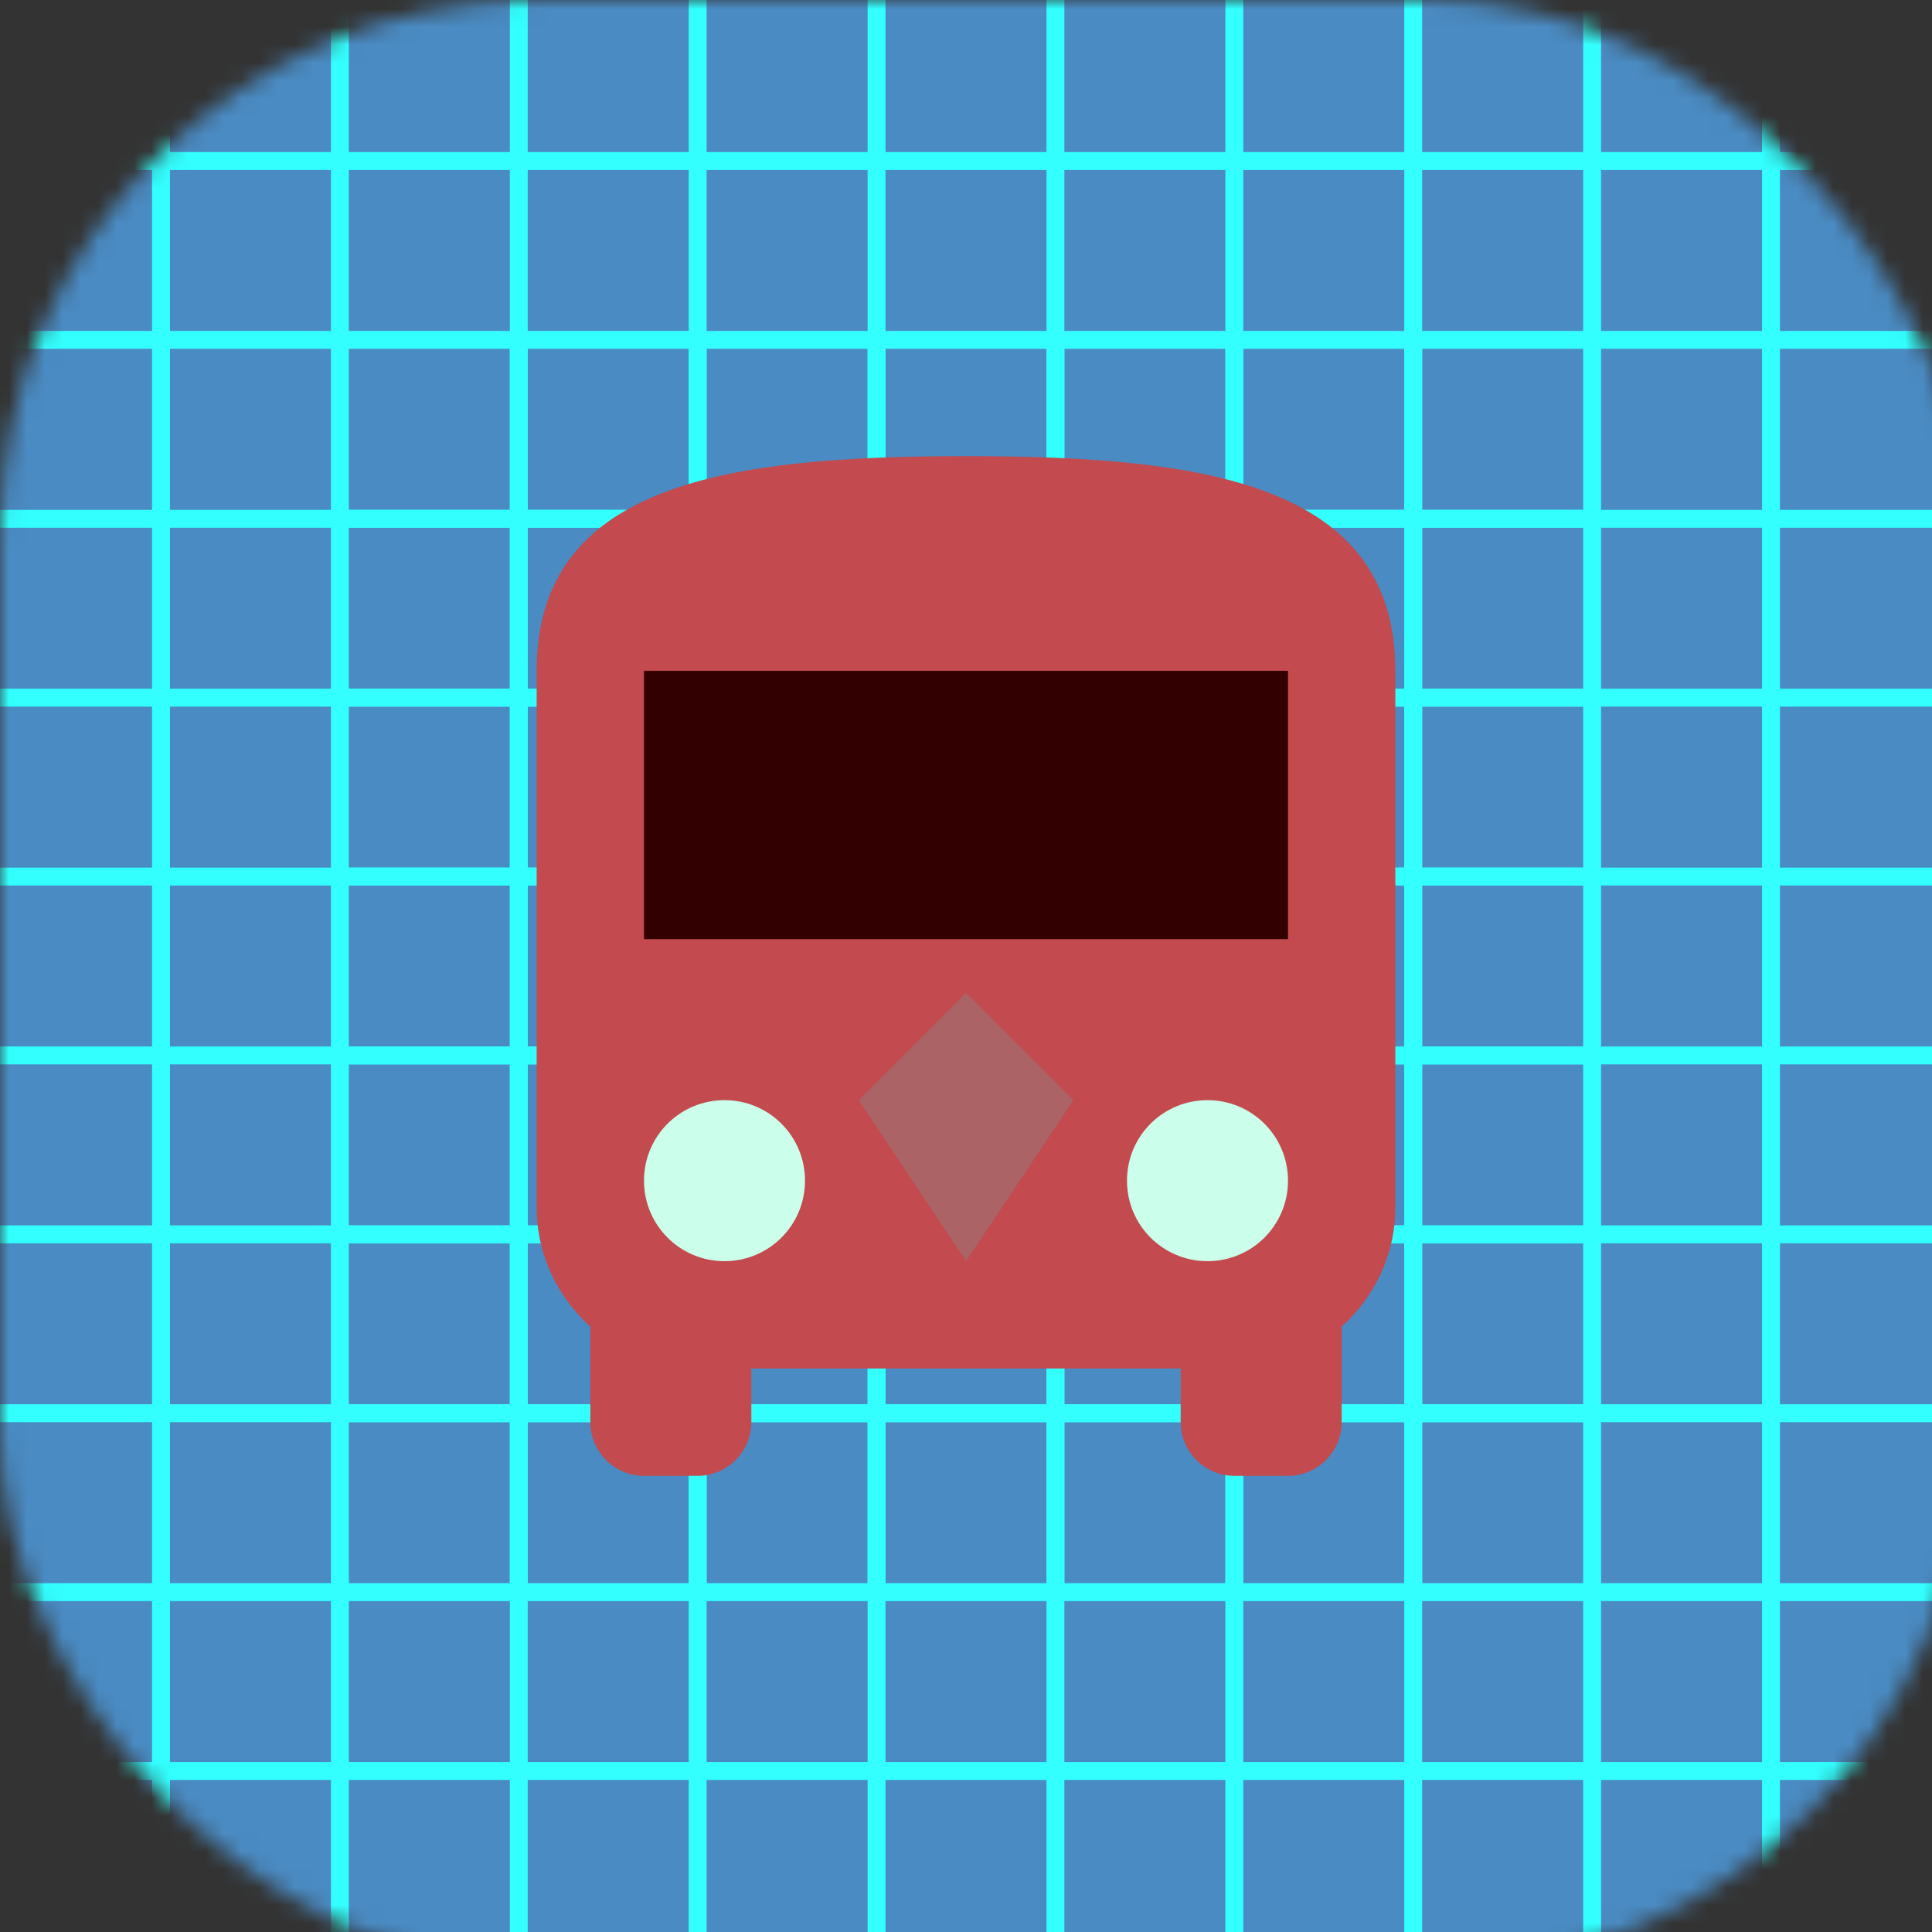 <svg width="108" height="108" xmlns="http://www.w3.org/2000/svg">
 <rect width="100%" height="100%" fill="#333333" stroke="none"/>
 <!-- Created with Method Draw - http://github.com/duopixel/Method-Draw/ -->

 <mask id="easyMask" x="0" y="0" width="110" height="110">
  <rect x="0" y="0" rx="30" ry="30" width="110" height="110" id="svg_41" fill="white"/>
 </mask>
 <g>
  <title>background</title>
  <rect x="-1" y="-1" width="110" height="110" id="canvas_background" fill="none"/>
 </g>
 <g>
  <title>Layer 1</title>
  <g mask="url(#easyMask)" id="svg_42">
   <path fill="#4a8bc3" d="m0,0l108,0l0,108l-108,0l0,-108z" id="svg_7"/>
   <path fill="#00000000" d="m9,0l0,108" stroke="#33FFFFFF" id="svg_8"/>
   <path fill="#00000000" d="m19,0l0,108" stroke="#33FFFFFF" id="svg_9"/>
   <path fill="#00000000" d="m29,0l0,108" stroke="#33FFFFFF" id="svg_10"/>
   <path fill="#00000000" d="m39,0l0,108" stroke="#33FFFFFF" id="svg_11"/>
   <path fill="#00000000" d="m49,0l0,108" stroke="#33FFFFFF" id="svg_12"/>
   <path fill="#00000000" d="m59,0l0,108" stroke="#33FFFFFF" id="svg_13"/>
   <path fill="#00000000" d="m69,0l0,108" stroke="#33FFFFFF" id="svg_14"/>
   <path fill="#00000000" d="m79,0l0,108" stroke="#33FFFFFF" id="svg_15"/>
   <path fill="#00000000" d="m89,0l0,108" stroke="#33FFFFFF" id="svg_16"/>
   <path fill="#00000000" d="m99,0l0,108" stroke="#33FFFFFF" id="svg_17"/>
   <path fill="#00000000" d="m0,9l108,0" stroke="#33FFFFFF" id="svg_18"/>
   <path fill="#00000000" d="m0,19l108,0" stroke="#33FFFFFF" id="svg_19"/>
   <path fill="#00000000" d="m0,29l108,0" stroke="#33FFFFFF" id="svg_20"/>
   <path fill="#00000000" d="m0,39l108,0" stroke="#33FFFFFF" id="svg_21"/>
   <path fill="#00000000" d="m0,49l108,0" stroke="#33FFFFFF" id="svg_22"/>
   <path fill="#00000000" d="m0,59l108,0" stroke="#33FFFFFF" id="svg_23"/>
   <path fill="#00000000" d="m0,69l108,0" stroke="#33FFFFFF" id="svg_24"/>
   <path fill="#00000000" d="m0,79l108,0" stroke="#33FFFFFF" id="svg_25"/>
   <path fill="#00000000" d="m0,89l108,0" stroke="#33FFFFFF" id="svg_26"/>
   <path fill="#00000000" d="m0,99l108,0" stroke="#33FFFFFF" id="svg_27"/>
   <path fill="#00000000" d="m19,29l70,0" stroke="#33FFFFFF" id="svg_28"/>
   <path fill="#00000000" d="m19,39l70,0" stroke="#33FFFFFF" id="svg_29"/>
   <path fill="#00000000" d="m19,49l70,0" stroke="#33FFFFFF" id="svg_30"/>
   <path fill="#00000000" d="m19,59l70,0" stroke="#33FFFFFF" id="svg_31"/>
   <path fill="#00000000" d="m19,69l70,0" stroke="#33FFFFFF" id="svg_32"/>
   <path fill="#00000000" d="m19,79l70,0" stroke="#33FFFFFF" id="svg_33"/>
   <path fill="#00000000" d="m29,19l0,70" stroke="#33FFFFFF" id="svg_34"/>
   <path fill="#00000000" d="m39,19l0,70" stroke="#33FFFFFF" id="svg_35"/>
   <path fill="#00000000" d="m49,19l0,70" stroke="#33FFFFFF" id="svg_36"/>
   <path fill="#00000000" d="m59,19l0,70" stroke="#33FFFFFF" id="svg_37"/>
   <path fill="#00000000" d="m69,19l0,70" stroke="#33FFFFFF" id="svg_38"/>
   <path fill="#00000000" d="m79,19l0,70" stroke="#33FFFFFF" id="svg_39"/>
  </g>
  <g id="svg_40">
   <path id="svg_4" d="m34.5,36l39,0l0,18l-39,0l0,-18z" fill="#33000000"/>
   <path id="svg_5" d="m34.5,60l39,0l0,12l-39,0l0,-12z" fill="#CCFFEB3B"/>
   <path id="svg_6" d="m30,67.5c0,2.64 1.17,5.01 3,6.66l0,5.34c0,1.65 1.35,3 3,3l3,0c1.65,0 3,-1.35 3,-3l0,-3l24,0l0,3c0,1.65 1.35,3 3,3l3,0c1.65,0 3,-1.35 3,-3l0,-5.34c1.83,-1.65 3,-4.02 3,-6.66l0,-30c0,-10.5 -10.74,-12 -24,-12c-13.26,0 -24,1.5 -24,12l0,30zm10.5,3c-2.49,0 -4.5,-2.01 -4.5,-4.5c0,-2.49 2.01,-4.5 4.5,-4.5c2.49,0 4.5,2.01 4.5,4.5c0,2.49 -2.01,4.5 -4.5,4.5zm27,0c-2.49,0 -4.5,-2.01 -4.5,-4.5c0,-2.49 2.01,-4.5 4.5,-4.5c2.49,0 4.5,2.01 4.5,4.5c0,2.49 -2.01,4.5 -4.5,4.5zm4.5,-18l-36,0l0,-15l36,0l0,15z" fill="#c34a4e"/>
   <path fill="#ab6366" id="svg_3" d="m54,70.5l6,-9l-6,-6l-6,6l6,9z"/>
  </g>
 </g>
</svg>